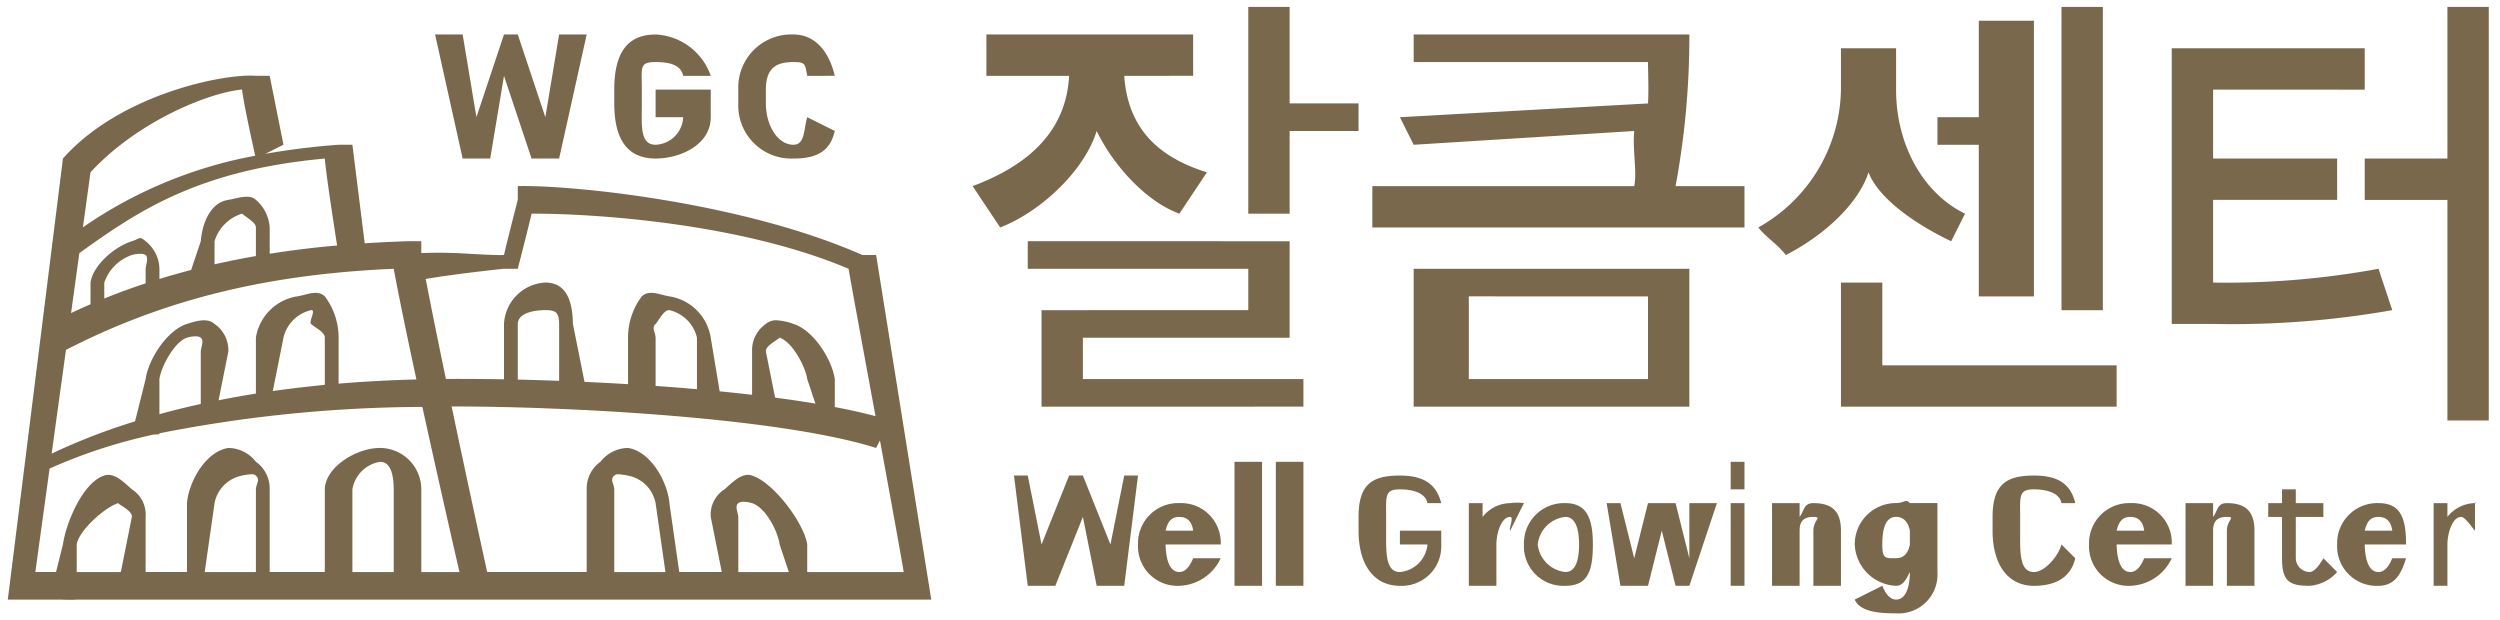 <svg xmlns="http://www.w3.org/2000/svg" width="181.381" height="45.001" viewBox="0 0 181.381 45.001">
  <path id="잘큼센터_LOGO" data-name="잘큼센터 LOGO" d="M134,42.623l2-1c.175.412.471,1,1,1,.765,0,1-1.049,1-2-.26.507-.482,1-1,1a3.13,3.13,0,0,1-3-3,2.99,2.99,0,0,1,3-3c.589,0,.706-.339,1,0h2v5a2.823,2.823,0,0,1-3,3C135.764,43.624,134.376,43.511,134,42.623Zm2-4c0,1.077.247,1,1,1,.564,0,.883-.376,1-1v-1c-.13-.645-.471-1-1-1C136.177,36.624,136,37.61,136,38.624ZM3.919,42.629l-.193-.005h-.7l-.026,0v0H0l4-32c4.143-4.68,11.729-6.186,14-6h1l1,5-1.319.66A52.559,52.559,0,0,1,24,9.625h1l.894,7.151q1.536-.1,3.106-.151h1v.86a32.416,32.416,0,0,1,3.564.057c.99.052,1.885.1,2.436.082.208-.927,1-4,1-4v-1c4.092-.084,16.418,1.207,25,5h1l4,25H5v0c-.12.013-.27.017-.436.017C4.363,42.642,4.139,42.636,3.919,42.629Zm50.081-9c1.568.495,3.785,3.479,4,5v2h7c-.121-.794-.89-5.014-1.723-9.553L63,31.624c-7.077-2.238-22.722-3.025-30.8-3.009,1.049,4.994,2.126,9.944,2.578,12.008H42v-6a2.389,2.389,0,0,1,1-2,2.576,2.576,0,0,1,2-1c1.653.253,2.876,2.478,3,4l.715,5H51.8l-.8-4a2.179,2.179,0,0,1,1-2c.5-.429,1.068-1.046,1.7-1.046A.977.977,0,0,1,54,33.625Zm-1,2c-.264.228-.045.583,0,1v4h3.666l-.666-2c-.139-1-1.039-2.7-2-3a2.2,2.2,0,0,0-.615-.1A.6.6,0,0,0,53,35.625Zm-9-2c-.333.314-.02.563,0,1v6h3.714l-.715-5a2.518,2.518,0,0,0-2-2,5.3,5.3,0,0,0-.689-.095A.441.441,0,0,0,44,33.623Zm-14,1v6h2.77c-.474-2.062-1.6-7-2.693-11.984A99.993,99.993,0,0,0,11,30.56v.064a2.2,2.2,0,0,1-.394.023,38.277,38.277,0,0,0-7.574,2.47c-.539,3.9-.956,6.933-1.031,7.506H3.5l.5-2c.213-1.52,1.431-4.505,3-5,.753-.237,1.426.5,2,1a2.18,2.18,0,0,1,1,2v4h3v-5c.122-1.522,1.347-3.746,3-4a2.576,2.576,0,0,1,2,1,2.391,2.391,0,0,1,1,2v6h4v-6c.026-1.579,2.251-3,4-3A3.008,3.008,0,0,1,30,34.624Zm-5,0v6h3v-6c-.014-.851-.128-2-1-2A2.433,2.433,0,0,0,25,34.624Zm-8-1a2.514,2.514,0,0,0-2,2l-.715,5H18v-6c.022-.437.334-.686,0-1a.444.444,0,0,0-.314-.1A5.013,5.013,0,0,0,17,33.623Zm-12,5v2H8.2l.8-4c.047-.417-.733-.771-1-1C7.037,35.928,5.141,37.627,5,38.624ZM4.22,24.51c-.352,2.546-.713,5.16-1.039,7.526a45.016,45.016,0,0,1,6.052-2.344L10,26.625c.2-1.416,1.538-3.54,3-4,.7-.221,1.467-.462,2,0a2.31,2.31,0,0,1,1,2l-.708,3.541Q16.607,27.9,18,27.68V23.625a3.6,3.6,0,0,1,3-3c.708-.108,1.448-.517,2,0a4.959,4.959,0,0,1,1,3v3.333q2.7-.227,5.645-.306c-.651-3.02-1.253-5.912-1.645-8.027C18.95,19.008,11.413,20.807,4.22,24.51ZM57,22.624c1.462.461,2.8,2.585,3,4v2.031c1.072.2,2.065.425,2.955.664C62,24.144,61.069,19.072,61,18.623c-7.885-3.337-18.549-4.009-23-4-.211.946-1,4-1,4H36c-.043,0-3.418.355-5.678.738.387,2.027.908,4.593,1.462,7.256,1.283-.01,2.7,0,4.216.026V22.623a3.166,3.166,0,0,1,3-3c1.627,0,1.975,1.53,2,3l.841,4.206c1.041.047,2.1.1,3.159.167V23.625a4.964,4.964,0,0,1,1-3c.551-.517,1.293-.108,2,0a3.6,3.6,0,0,1,3,3l.648,3.89c.8.078,1.582.162,2.352.251V24.624a2.314,2.314,0,0,1,1-2,1.126,1.126,0,0,1,.769-.264A4.349,4.349,0,0,1,57,22.624Zm-44,1c-.895.283-1.87,2.073-2,3v2.55q1.443-.4,3-.74V24.624c.04-.387.248-.786,0-1a.617.617,0,0,0-.385-.1A2.242,2.242,0,0,0,13,23.624Zm42,1,.67,3.348c1.014.134,1.993.278,2.924.433L58,26.625c-.131-.929-1.105-2.718-2-3C55.751,23.838,54.958,24.237,55,24.624Zm-33-3a2.68,2.68,0,0,0-2,2l-.774,3.87q1.821-.259,3.774-.447V23.625c.019-.407-.689-.709-1-1-.17-.16.355-1,.034-1Zm25,1c-.311.291-.018.593,0,1v3.5c1,.07,2.009.149,3,.236V23.625a2.676,2.676,0,0,0-2-2l-.038,0C47.583,21.622,47.17,22.465,47,22.625Zm-10,0v4.039c.971.023,1.974.052,3,.09V22.623c-.014-.793-.189-1-1-1S37.013,21.83,37,22.623ZM5.191,17.487c-.184,1.325-.387,2.8-.6,4.349q.7-.331,1.41-.637V19.625c.173-1.238,1.722-2.6,3-3,.616-.193.531-.4,1,0a2.613,2.613,0,0,1,1,2v.739q1.139-.351,2.3-.653l.7-2.087c.1-1.241.651-2.794,2-3,.619-.1,1.518-.454,2,0a2.876,2.876,0,0,1,1,2v1.909q2.4-.381,4.891-.6c-.243-1.55-.811-5.241-.891-6.306C13.781,11.466,9.4,14.467,5.191,17.487ZM9,17.625a3.21,3.21,0,0,0-2,2v1.156q1.477-.6,3-1.1V18.625c.037-.341.216-.813,0-1a.655.655,0,0,0-.388-.085A2.292,2.292,0,0,0,9,17.625Zm6-1V18.3q1.481-.336,3-.6V15.624c.017-.355-.73-.746-1-1A3,3,0,0,0,15,16.624Zm-9-5c-.017.133-.23,1.677-.55,3.99a32.231,32.231,0,0,1,12.5-5.194c-.181-.812-.844-3.815-.954-4.8C14.628,5.831,9.433,7.9,6,11.623Zm170,30v-6h1v1a2.6,2.6,0,0,1,2-1c-.14-.084.235,0,0,0v2c-.131-.105-.694-1-1-1-.647,0-1,1.2-1,2v3Zm-51,0v-6h1v6Zm-4,0-1-4-1,4h-2l-1-6h1l1,4,1-4h2l1,4v-4h2l-2,6Zm-15,0v-6h1v1a2.6,2.6,0,0,1,2-1,3.978,3.978,0,0,1,1,0l-1,2c-.13-.105.306-1,0-1-.647,0-1,1.2-1,2v3Zm-14,0v-9h2v9Zm-3,0v-9h2v9Zm-10,0-1-5-2,5H74l-1-8h1l1,5,2-5h1l2,5,1-5h1l-1,8Zm90-3a2.911,2.911,0,0,1,3-3c1.588,0,2,1.066,2,3h-3c.023,1.024.258,2,1,2,.517,0,.824-.577,1-1h1c-.306.993-.743,2-2,2A2.866,2.866,0,0,1,169,38.624Zm2-1h2c-.083-.645-.412-1-1-1S171.154,36.978,171,37.624Zm-6,2v-3h-1v-1h1v-1h1v1h2v1h-2v3a1.019,1.019,0,0,0,1,1c.436,0,.894-.812,1-1l1,1a2.972,2.972,0,0,1-2,1C165.506,41.623,165,41.282,165,39.623Zm-4,2v-4c0-.791.683-1,0-1-.753,0-1,.356-1,1v4h-2v-6h2v1c.341-.445.283-1,1-1,1.377,0,2,.617,2,2v4Zm-10-3a2.912,2.912,0,0,1,3-3,2.873,2.873,0,0,1,3,3h-4c.023,1.024.258,2,1,2,.517,0,.823-.577,1-1h2a3.446,3.446,0,0,1-3,2A2.866,2.866,0,0,1,151,38.624Zm2-1h2c-.083-.645-.411-1-1-1S153.153,36.978,153,37.624Zm-9,0v-1c0-2.431,1.082-3,3-3,1.53,0,2.635.448,3,2h-1c-.153-.783-1.153-1-2-1-1.118,0-1,.5-1,2v1c0,1.469-.083,3,1,3,.776,0,1.754-1.123,2-2l1,1c-.317,1.383-1.424,2-3,2C145.082,41.623,144,40.053,144,37.624Zm-13,4v-4c0-.791.683-1,0-1-.752,0-1,.356-1,1v4h-2v-6h2v1c.342-.445.283-1,1-1,1.377,0,2,.617,2,2v4Zm-21-3a2.911,2.911,0,0,1,3-3c1.553,0,2,1.1,2,3s-.352,3-2,3A2.866,2.866,0,0,1,110,38.624Zm1,0a2.254,2.254,0,0,0,2,2c.766,0,1-.9,1-2s-.247-2-1-2A2.256,2.256,0,0,0,111,38.624Zm-13-1v-1c0-2.431,1.046-3,3-3,1.529,0,2.613.469,3,2h-1c-.153-.783-1.152-1-2-1-1.117,0-1,.5-1,2v1c0,1.469-.081,3,1,3a2.2,2.2,0,0,0,2-2h-2v-1h3v1a2.865,2.865,0,0,1-3,3C99.081,41.623,98,40.053,98,37.624Zm-16,1a2.911,2.911,0,0,1,3-3,2.873,2.873,0,0,1,3,3H84c.023,1.024.258,2,1,2,.518,0,.823-.577,1-1h2a3.445,3.445,0,0,1-3,2A2.866,2.866,0,0,1,82,38.624Zm2-1h2c-.083-.645-.411-1-1-1S84.153,36.978,84,37.624Zm41-3v-2h1v2Zm52-5v-16h-6v-3h6v-11h3v30Zm-44-1v-9h3v6h17v3Zm-31,0v-10h20v10Zm4-2h13v-6H106Zm-31,2v-7H90v-3H74v-2H93v7H78v3H94v2Zm82-6v-20h14v3H160v5h9v3h-9v6a60.965,60.965,0,0,0,12-1l1,3a66.687,66.687,0,0,1-13,1Zm-8-1v-22h3v22Zm-6-1v-11h-3v-2h3v-7h4v20Zm-16-5a11.655,11.655,0,0,0,6-10v-3h4v3c0,4.133,2.067,7.581,5,9l-1,2c-2.1-.986-5.2-2.9-6-5-.772,2.375-3.343,4.643-6,6C128.382,16.823,127.618,16.394,127,15.623Zm-28,0v-3h19c.217-.987-.125-2.582,0-4l-16,1-1-2,18-1c.064-.986,0-2.351,0-3H102v-2h20a59.146,59.146,0,0,1-1,11h5v3Zm-29-3c3.951-1.482,6.783-3.9,7-8H71v-3H86v3H81c.277,4.04,2.73,5.982,6,7l-2,3c-2.375-.863-4.765-3.441-6-6-.862,2.838-4.036,5.859-7,7Zm20,2v-15h3v7h5v2H93v6Zm-52-4-2-6-1,6H33l-2-9h2l1,6,2-6h1l2,6,1-6h2l-2,9Zm15-4v-1a3.848,3.848,0,0,1,4-4c1.64,0,2.608,1.335,3,3H58c-.165-.84-.092-1-1-1-1.2,0-2,.392-2,2v1c0,1.574.839,3,2,3,.832,0,.735-1.061,1-2l2,1c-.34,1.483-1.309,2-3,2A3.848,3.848,0,0,1,53,6.623Zm-9,0v-1c0-2.6.9-4,3-4a4.455,4.455,0,0,1,4,3H49c-.164-.838-1.092-1-2-1-1.2,0-1,.392-1,2v1c0,1.574-.161,3,1,3a2.087,2.087,0,0,0,2-2H47v-2h4v2c0,2.005-2.209,3-4,3C44.943,10.624,44,9.229,44,6.623Z" transform="translate(0.566 0.877)" fill="#79684b" stroke="rgba(0,0,0,0)" stroke-miterlimit="10" stroke-width="1"/>
</svg>
